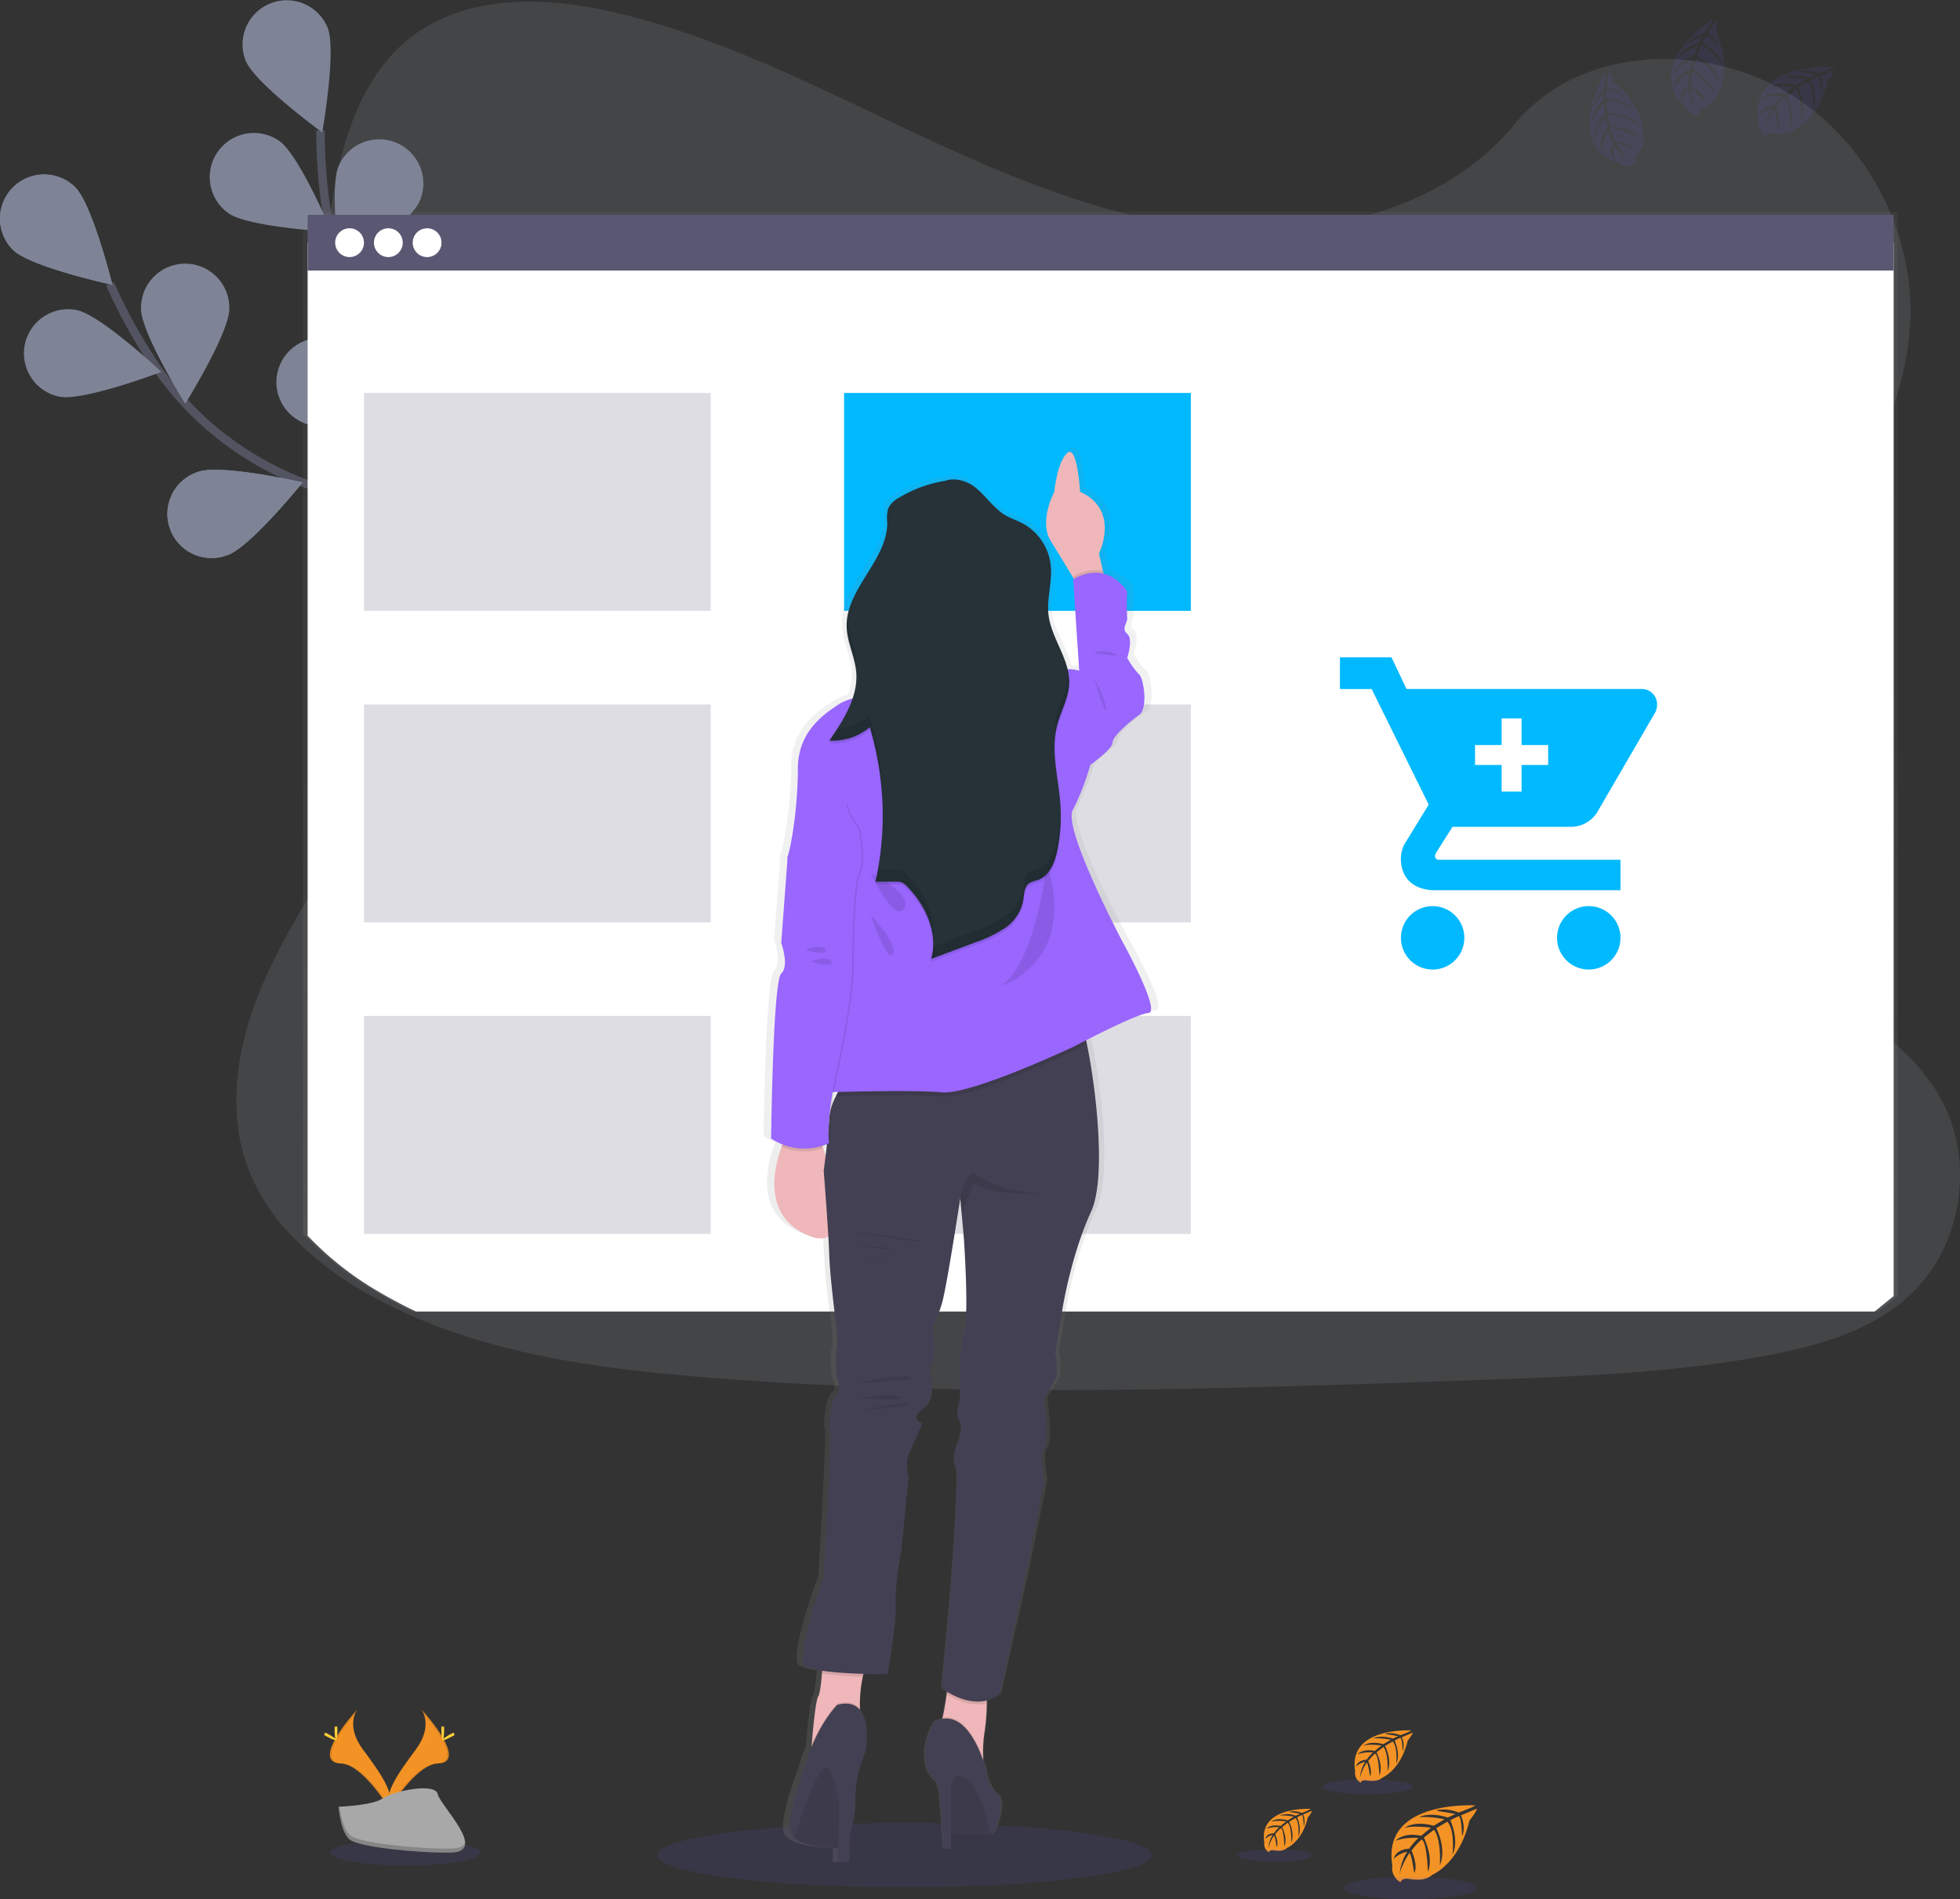 <svg xmlns="http://www.w3.org/2000/svg" xmlns:xlink="http://www.w3.org/1999/xlink" width="464.34" height="449.901" viewBox="0 0 464.34 449.901">
  <rect x="0" y="0" width="464.34" height="449.901" fill="#333333" stroke="none"/>
  <defs>
    <linearGradient id="linear-gradient" x1="0.5" y1="1" x2="0.5" gradientUnits="objectBoundingBox">
      <stop offset="0" stop-color="gray" stop-opacity="0.251"/>
      <stop offset="0.54" stop-color="gray" stop-opacity="0.122"/>
      <stop offset="1" stop-color="gray" stop-opacity="0.102"/>
    </linearGradient>
    <linearGradient id="linear-gradient-2" x1="0.5" x2="0.5" xlink:href="#linear-gradient"/>
  </defs>
  <g id="Grupo_5969" data-name="Grupo 5969" transform="translate(-1504.344 -1563.499)">
    <path id="Trazado_2382" data-name="Trazado 2382" d="M545.97,327.7c-.4.383-.777.756-1.173,1.118a39.336,39.336,0,0,1-4.583,3.627c-8.324,5.7-18.586,8.477-28.581,10.367-22.417,4.241-45.3,5.065-68.092,5.874-61.576,2.194-123.3,4.383-184.726-.672-24.269-1.995-49.073-5.333-71.065-15.569q-4.728-2.194-9.271-4.84a75.314,75.314,0,0,1-16.908-13.123,47.506,47.506,0,0,1-10.557-16.829c-4.648-13.249-2.188-28.13,3.119-41.116a137.341,137.341,0,0,1,7.439-15.1c4.1-7.312,8.616-14.414,12.737-21.721,14.667-25.973,24.237-58.832,10.7-85.471-3.891-7.653-9.514-14.372-12.685-22.361-4.045-10.22-3.733-21.569-2.447-32.592q.251-2.1.53-4.157c2.2-16.346,6.33-33.957,19.076-44.161,13.239-10.6,32.04-10.068,48.47-6.3C263.5,30.6,287.073,42.924,310.893,54.053s48.741,21.3,74.92,22.387c23.117.966,50.08-6.262,65.422-25.049,14.9-18.246,42.912-19.637,63.1-8.614,13.858,7.564,24.2,21.191,28.557,36.518a59.434,59.434,0,0,1,1.9,9.511,56.768,56.768,0,0,1,.34,8.971c-.061,1.48-.178,2.945-.34,4.394-3.373,30.245-27.655,54.1-42.415,81.12-7.212,13.2-12.3,29.049-7.345,43.279,7.564,21.684,33.868,29.4,49.752,45.531a45.177,45.177,0,0,1,7.807,10.393C560.293,296.856,557.45,316.251,545.97,327.7Z" transform="translate(1411.776 1541.691)" fill="#dae9fd" opacity="0.1"/>
    <g id="flowers" transform="translate(1504.344 1563.499)">
      <path id="Trazado_2383" data-name="Trazado 2383" d="M200.9,252.794S176.755,210,140.368,197.678a74.424,74.424,0,0,1-37.71-28.209A124.928,124.928,0,0,1,91.53,149.46" transform="translate(-65.473 -82.261)" fill="none" stroke="#535461" stroke-width="2"/>
      <path id="Trazado_2384" data-name="Trazado 2384" d="M45.066,118.127c4.147,4.005,23.453,8.2,23.453,8.2s-4.724-19.17-8.882-23.2a10.461,10.461,0,1,0-14.572,15.013Z" transform="translate(-41.89 -58.849)" fill="#7e8496"/>
      <path id="Trazado_2385" data-name="Trazado 2385" d="M61.121,181.706c5.664,1.123,24.146-5.874,24.146-5.874S70.858,162.31,65.189,161.187a10.46,10.46,0,1,0-4.069,20.521Z" transform="translate(-47.022 -87.736)" fill="#7e8496"/>
      <path id="Trazado_2386" data-name="Trazado 2386" d="M131.631,253.682c5.459-1.89,17.847-17.254,17.847-17.254s-19.254-4.4-24.708-2.514a10.461,10.461,0,1,0,6.824,19.768Z" transform="translate(-77.77 -122.16)" fill="#7e8496"/>
      <path id="Trazado_2387" data-name="Trazado 2387" d="M202.988,294.432c5.7-.945,20.524-13.989,20.524-13.989s-18.23-7.6-23.931-6.656a10.462,10.462,0,1,0,3.407,20.645Z" transform="translate(-112.645 -141.29)" fill="#7e8496"/>
      <path id="Trazado_2388" data-name="Trazado 2388" d="M126.455,151.059c0,5.774-10.446,22.534-10.446,22.534s-10.467-16.75-10.472-22.524a10.461,10.461,0,1,1,20.918,0Z" transform="translate(-72.127 -77.944)" fill="#7e8496"/>
      <path id="Trazado_2389" data-name="Trazado 2389" d="M207.661,198.048c-1.727,5.512-16.713,18.372-16.713,18.372s-4.976-19.133-3.27-24.671A10.461,10.461,0,0,1,207.624,198Z" transform="translate(-110.983 -99.071)" fill="#7e8496"/>
      <path id="Trazado_2390" data-name="Trazado 2390" d="M279.114,257.819c-.766,5.727-13.364,20.933-13.364,20.933s-8.136-17.994-7.349-23.721a10.461,10.461,0,1,1,20.735,2.787Z" transform="translate(-144.727 -128.109)" fill="#7e8496"/>
      <path id="Trazado_2391" data-name="Trazado 2391" d="M45.066,118.127c4.147,4.005,23.453,8.2,23.453,8.2s-4.724-19.17-8.882-23.2a10.461,10.461,0,1,0-14.572,15.013Z" transform="translate(-41.89 -58.849)" fill="#7e8496"/>
      <path id="Trazado_2393" data-name="Trazado 2393" d="M131.631,253.682c5.459-1.89,17.847-17.254,17.847-17.254s-19.254-4.4-24.708-2.514a10.461,10.461,0,1,0,6.824,19.768Z" transform="translate(-77.77 -122.16)" fill="#7e8496"/>
      <path id="Trazado_2394" data-name="Trazado 2394" d="M202.988,294.432c5.7-.945,20.524-13.989,20.524-13.989s-18.23-7.6-23.931-6.656a10.462,10.462,0,1,0,3.407,20.645Z" transform="translate(-112.645 -141.29)" fill="#7e8496" opacity="0.25"/>
      <path id="Trazado_2396" data-name="Trazado 2396" d="M207.661,198.048c-1.727,5.512-16.713,18.372-16.713,18.372s-4.976-19.133-3.27-24.671A10.461,10.461,0,0,1,207.624,198Z" transform="translate(-110.983 -99.071)" fill="#7e8496" opacity="0.25"/>
      <path id="Trazado_2397" data-name="Trazado 2397" d="M279.114,257.819c-.766,5.727-13.364,20.933-13.364,20.933s-8.136-17.994-7.349-23.721a10.461,10.461,0,1,1,20.735,2.787Z" transform="translate(-144.727 -128.109)" fill="#7e8496" opacity="0.25"/>
      <path id="Trazado_2398" data-name="Trazado 2398" d="M244.648,219.072s-4.724-48.911-33.006-74.926A74.4,74.4,0,0,1,188.6,103.077,125.008,125.008,0,0,1,186.54,80.27" transform="translate(-110.611 -49.39)" fill="none" stroke="#535461" stroke-width="2"/>
      <path id="Trazado_2399" data-name="Trazado 2399" d="M152.087,35.823c2.163,5.359,18.125,16.986,18.125,16.986S173.651,33.361,171.493,28a10.469,10.469,0,0,0-19.422,7.821Z" transform="translate(-93.875 -21.441)" fill="#7e8496"/>
      <path id="Trazado_2400" data-name="Trazado 2400" d="M140.987,100.472c4.724,3.323,24.445,4.409,24.445,4.409s-7.648-18.193-12.372-21.516a10.469,10.469,0,0,0-12.073,17.107Z" transform="translate(-86.864 -49.95)" fill="#7e8496"/>
      <path id="Trazado_2401" data-name="Trazado 2401" d="M176.426,194.851c5.774.488,23.327-8.535,23.327-8.535s-15.816-11.826-21.574-12.309a10.461,10.461,0,1,0-1.753,20.844Z" transform="translate(-101.143 -93.895)" fill="#7e8496"/>
      <path id="Trazado_2402" data-name="Trazado 2402" d="M225.059,260.975c5.6,1.449,24.435-4.472,24.435-4.472s-13.59-14.33-19.18-15.779a10.461,10.461,0,1,0-5.249,20.252Z" transform="translate(-125.19 -125.46)" fill="#7e8496"/>
      <path id="Trazado_2403" data-name="Trazado 2403" d="M213.043,99.125c-2.336,5.281-18.682,16.361-18.682,16.361s-2.782-19.548-.446-24.834a10.461,10.461,0,1,1,19.129,8.473Z" transform="translate(-113.672 -51.364)" fill="#7e8496"/>
      <path id="Trazado_2404" data-name="Trazado 2404" d="M264.433,174.4c-3.811,4.341-22.723,10.026-22.723,10.026s3.191-19.485,7.008-23.826a10.457,10.457,0,0,1,15.716,13.8Z" transform="translate(-136.822 -85.864)" fill="#7e8496"/>
      <path id="Trazado_2405" data-name="Trazado 2405" d="M308.261,258.368c-3.023,4.924-20.7,13.721-20.7,13.721s-.147-19.747,2.877-24.671a10.469,10.469,0,0,1,17.847,10.95Z" transform="translate(-158.604 -126.427)" fill="#7e8496"/>
    </g>
    <ellipse id="Elipse_387" data-name="Elipse 387" cx="58.543" cy="7.622" rx="58.543" ry="7.622" transform="translate(1660.053 1995.333)" fill="#6c63ff" opacity="0.1"/>
    <g id="floor_flowers" data-name="floor flowers" transform="translate(1581.068 1968.468)">
      <ellipse id="Elipse_388" data-name="Elipse 388" cx="17.784" cy="3.044" rx="17.784" ry="3.044" transform="translate(1.492 30.854)" fill="#6c63ff" opacity="0.1"/>
      <path id="Trazado_2406" data-name="Trazado 2406" d="M224.95,792.94s2.882,3.774-1.333,9.448-7.69,10.5-6.3,14.052c0,0,6.357-10.577,11.548-10.724S230.651,799.3,224.95,792.94Z" transform="translate(-201.81 -792.94)" fill="#f49325"/>
      <path id="Trazado_2407" data-name="Trazado 2407" d="M225.109,792.94a4.635,4.635,0,0,1,.588,1.186c5.05,5.932,7.742,11.469,2.887,11.606-4.519.131-9.947,8.215-11.244,10.257a4.859,4.859,0,0,0,.152.467s6.357-10.577,11.548-10.724S230.809,799.3,225.109,792.94Z" transform="translate(-201.969 -792.94)" opacity="0.1"/>
      <path id="Trazado_2408" data-name="Trazado 2408" d="M241.747,801.322c0,1.328-.147,2.4-.331,2.4s-.336-1.05-.336-2.4.189-.7.373-.7S241.747,799.994,241.747,801.322Z" transform="translate(-213.248 -796.514)" fill="#ffd037"/>
      <path id="Trazado_2409" data-name="Trazado 2409" d="M243.8,804.294c-1.165.635-2.184,1.018-2.273.856s.787-.808,1.953-1.444.7-.173.793,0S244.962,803.659,243.8,804.294Z" transform="translate(-213.456 -797.9)" fill="#ffd037"/>
      <path id="Trazado_2410" data-name="Trazado 2410" d="M197.259,792.94s-2.882,3.774,1.333,9.448,7.69,10.5,6.3,14.052c0,0-6.357-10.577-11.548-10.724S191.569,799.3,197.259,792.94Z" transform="translate(-189.353 -792.94)" fill="#f49325"/>
      <path id="Trazado_2411" data-name="Trazado 2411" d="M197.249,792.94a4.634,4.634,0,0,0-.588,1.186c-5.05,5.932-7.742,11.469-2.887,11.606,4.525.131,9.947,8.215,11.244,10.257a3.731,3.731,0,0,1-.152.467s-6.357-10.577-11.548-10.724S191.559,799.3,197.249,792.94Z" transform="translate(-189.342 -792.94)" opacity="0.1"/>
      <path id="Trazado_2412" data-name="Trazado 2412" d="M192.91,801.322c0,1.328.147,2.4.331,2.4s.336-1.05.336-2.4-.189-.7-.373-.7S192.91,799.994,192.91,801.322Z" transform="translate(-190.362 -796.514)" fill="#ffd037"/>
      <path id="Trazado_2413" data-name="Trazado 2413" d="M188.767,804.294c1.165.635,2.178,1.018,2.268.856s-.787-.808-1.953-1.444-.7-.173-.793,0S187.6,803.659,188.767,804.294Z" transform="translate(-188.057 -797.9)" fill="#ffd037"/>
      <path id="Trazado_2414" data-name="Trazado 2414" d="M194.66,832.855s8.063-.252,10.5-1.979,12.4-3.8,13-1.024,12.115,13.8,3.013,13.873-21.149-1.417-23.574-2.892S194.66,832.855,194.66,832.855Z" transform="translate(-191.194 -809.833)" fill="#a8a8a8"/>
      <path id="Trazado_2415" data-name="Trazado 2415" d="M221.331,846.7c-9.1.073-21.149-1.417-23.574-2.892-1.848-1.129-2.583-5.165-2.829-7.023h-.268s.525,6.5,2.934,7.979,14.472,2.966,23.574,2.892c2.625,0,3.538-.955,3.485-2.341C224.291,846.16,223.289,846.68,221.331,846.7Z" transform="translate(-191.194 -813.768)" opacity="0.2"/>
      <path id="Trazado_2416" data-name="Trazado 2416" d="M689.689,836.184S667.5,834.845,670.115,850.4a3.783,3.783,0,0,0,1.968,3.995s.042-1.15,2.278-.761a10.163,10.163,0,0,0,2.409.115,4.987,4.987,0,0,0,2.95-1.218h0s6.236-2.572,8.661-12.771c0,0,1.8-2.226,1.727-2.8l-3.748,1.575s1.281,2.7.273,4.95c0,0-.121-4.85-.84-4.724-.147,0-1.948.934-1.948.934s2.2,4.724.525,8.126c0,0,.63-5.774-1.228-7.784l-2.625,1.538s2.572,4.861.829,8.829c0,0,.446-6.084-1.38-8.456l-2.388,1.863s2.415,4.792.94,8.084c0,0-.189-7.081-1.459-7.616a13.743,13.743,0,0,0-2.409,2.625s1.653,3.475.63,5.312c0,0-.63-4.724-1.15-4.724,0,0-2.1,3.149-2.3,5.249a11.429,11.429,0,0,1,1.8-5.569,6.266,6.266,0,0,0-3.186,1.653s.325-2.21,3.674-2.4a14.376,14.376,0,0,1,2.184-2.514,13.668,13.668,0,0,0-5.4.619s1.79-2.1,6.01-1.139l2.357-1.921s-4.42-.609-6.3.063c0,0,2.163-1.848,6.934-.525l2.572-1.533a23.424,23.424,0,0,0-6.021-.525s2.373-1.281,6.771.1l1.837-.824s-2.766-.525-3.575-.625-.85-.31-.85-.31a9.584,9.584,0,0,1,5.191.577S689.758,836.431,689.689,836.184Z" transform="translate(-416.975 -813.471)" fill="#f49325"/>
      <ellipse id="Elipse_389" data-name="Elipse 389" cx="15.705" cy="2.656" rx="15.705" ry="2.656" transform="translate(241.723 39.62)" fill="#6c63ff" opacity="0.1"/>
      <path id="Trazado_2417" data-name="Trazado 2417" d="M623.442,837.775s-12.514-.756-11.023,8.015a2.142,2.142,0,0,0,1.113,2.252s0-.651,1.286-.43a6.126,6.126,0,0,0,1.354.068,2.871,2.871,0,0,0,1.664-.688h0s3.517-1.454,4.887-7.2c0,0,1.008-1.255.971-1.575l-2.1.9a3.8,3.8,0,0,1,.152,2.792s-.068-2.735-.472-2.672c-.084,0-1.1.525-1.1.525s1.239,2.625.3,4.582c0,0,.352-3.27-.693-4.393l-1.485.871s1.449,2.74.467,4.976c0,0,.252-3.433-.782-4.766l-1.344,1.05s1.359,2.7.525,4.556c0,0-.11-3.995-.824-4.294a8.21,8.21,0,0,0-1.36,1.464s.934,1.963.357,3c0,0-.357-2.661-.646-2.672a8.818,8.818,0,0,0-1.3,2.971,6.378,6.378,0,0,1,1.008-3.149,3.527,3.527,0,0,0-1.8.929s.184-1.249,2.1-1.354a7.949,7.949,0,0,1,1.228-1.417,7.691,7.691,0,0,0-3.044.346s1.013-1.176,3.391-.64l1.328-1.087a10.941,10.941,0,0,0-3.548.037s1.218-1.05,3.911-.283l1.444-.861a12.97,12.97,0,0,0-3.391-.294,5.219,5.219,0,0,1,3.816.058l1.05-.462s-1.575-.31-2.01-.357-.483-.173-.483-.173a5.417,5.417,0,0,1,2.929.325A12.364,12.364,0,0,0,623.442,837.775Z" transform="translate(-389.608 -814.233)" fill="#f49325"/>
      <ellipse id="Elipse_390" data-name="Elipse 390" cx="8.855" cy="1.496" rx="8.855" ry="1.496" transform="translate(216.36 33.08)" fill="#6c63ff" opacity="0.1"/>
      <path id="Trazado_2418" data-name="Trazado 2418" d="M666.71,802.362s-15.1-.913-13.322,9.674a2.583,2.583,0,0,0,1.344,2.719s0-.782,1.549-.525a7.448,7.448,0,0,0,1.638.079,3.459,3.459,0,0,0,2.01-.829h0s4.247-1.753,5.895-8.7c0,0,1.223-1.512,1.176-1.9l-2.551,1.087a4.589,4.589,0,0,1,.189,3.37s-.084-3.3-.577-3.223c-.094,0-1.323.635-1.323.635s1.5,3.207.367,5.533c0,0,.43-3.947-.835-5.3l-1.8,1.05s1.753,3.307.567,6.01c0,0,.3-4.142-.945-5.774l-1.627,1.265s1.648,3.26.646,5.5c0,0-.131-4.819-1-5.186a9.883,9.883,0,0,0-1.638,1.769s1.129,2.367.425,3.617c0,0-.425-3.207-.777-3.223a10.538,10.538,0,0,0-1.575,3.585,7.722,7.722,0,0,1,1.218-3.79,4.268,4.268,0,0,0-2.168,1.123s.221-1.506,2.52-1.638a9.872,9.872,0,0,1,1.485-1.711,9.346,9.346,0,0,0-3.674.425s1.218-1.423,4.094-.777l1.606-1.307s-3.013-.415-4.288.042c0,0,1.47-1.255,4.724-.341l1.748-1.05a17.221,17.221,0,0,0-4.094-.352s1.612-.871,4.609.068l1.249-.556s-1.884-.373-2.436-.43-.577-.21-.577-.21a6.524,6.524,0,0,1,3.533.394A15.4,15.4,0,0,0,666.71,802.362Z" transform="translate(-409.061 -797.407)" fill="#f49325"/>
      <ellipse id="Elipse_391" data-name="Elipse 391" cx="10.692" cy="1.806" rx="10.692" ry="1.806" transform="translate(236.558 16.466)" fill="#6c63ff" opacity="0.1"/>
    </g>
    <g id="browser" transform="translate(1576.13 1613.659)">
      <path id="Trazado_2419" data-name="Trazado 2419" d="M556.454,373.75V117H178.65V359.021a75.195,75.195,0,0,0,16.679,13.48q4.472,2.724,9.134,4.981H551.947Z" transform="translate(-178.65 -117)" fill="url(#linear-gradient)"/>
      <path id="Trazado_2420" data-name="Trazado 2420" d="M556.476,380.506V131H180.73V366.213a75.266,75.266,0,0,0,16.578,13.123q4.45,2.625,9.09,4.84H551.983Z" transform="translate(-179.638 -123.651)" fill="#fff"/>
      <rect id="Rectángulo_2832" data-name="Rectángulo 2832" width="375.741" height="13.196" transform="translate(1.097 0.73)" fill="#5a5773"/>
    </g>
    <g id="buttons" transform="translate(1583.747 1617.575)">
      <circle id="Elipse_392" data-name="Elipse 392" cx="3.412" cy="3.412" r="3.412" fill="#fff"/>
      <circle id="Elipse_393" data-name="Elipse 393" cx="3.412" cy="3.412" r="3.412" transform="translate(9.186)" fill="#fff"/>
      <circle id="Elipse_394" data-name="Elipse 394" cx="3.412" cy="3.412" r="3.412" transform="translate(18.372)" fill="#fff"/>
    </g>
    <g id="boxes" transform="translate(1590.571 1656.586)">
      <rect id="Rectángulo_2833" data-name="Rectángulo 2833" width="82.149" height="51.62" transform="translate(113.743)" fill="#01b9fe"/>
      <rect id="Rectángulo_2834" data-name="Rectángulo 2834" width="82.149" height="51.62" fill="#5a5773" opacity="0.2"/>
      <rect id="Rectángulo_2836" data-name="Rectángulo 2836" width="82.149" height="51.62" transform="translate(0 73.797)" fill="#5a5773" opacity="0.2"/>
      <rect id="Rectángulo_2837" data-name="Rectángulo 2837" width="82.149" height="51.62" transform="translate(113.743 73.797)" fill="#5a5773" opacity="0.2"/>
      <rect id="Rectángulo_2839" data-name="Rectángulo 2839" width="82.149" height="51.62" transform="translate(0 147.589)" fill="#5a5773" opacity="0.2"/>
      <rect id="Rectángulo_2840" data-name="Rectángulo 2840" width="82.149" height="51.62" transform="translate(113.743 147.589)" fill="#5a5773" opacity="0.2"/>
    </g>
    <g id="woman" transform="translate(1685.233 1669.477)">
      <path id="Trazado_2421" data-name="Trazado 2421" d="M473.042,339.8s-14.755-26.97-12.267-31.358a59.767,59.767,0,0,0,4.32-10.74s5.449-3.727,5.449-5.249,4.315-5.044,6.588-6.577,1.134-8.771,0-9.648a20,20,0,0,1-2.934-3.947s1.575-4.383,0-5.7.231-2.625,0-3.947a52.969,52.969,0,0,1,0-6.136,9.892,9.892,0,0,0-5.806-4.2l-.168-.693-.971-4.089s4.724-9.055-2.94-13.795a12.812,12.812,0,0,0-1.7-.892,5.884,5.884,0,0,0-.042-.593,37.1,37.1,0,0,0-1.113-6.934c-.4-1.27-.919-2.126-1.575-1.932a1.05,1.05,0,0,0-.43.247,4.787,4.787,0,0,0-.814.961h0a.216.216,0,0,1-.037.058,16.462,16.462,0,0,0-1.806,5.013,28.95,28.95,0,0,0-.525,3.149h0a17.317,17.317,0,0,0-.877,1.947c-.929,2.409-2.016,6.582-.037,9.669,1.68,2.625,3.942,6.231,5.585,8.855l.052.084.1.163-.173.11v.4l.152,2.21,1.27,19.1a8.114,8.114,0,0,0-1.165-.247,10.585,10.585,0,0,0-1.7-.11c-1.108-4.352-4.147-8.4-4.724-12.944a12,12,0,0,1-.089-1.37c.047-2.861.761-5.732.7-8.588,0-.525,0-1.05-.052-1.575h0a4.2,4.2,0,0,0-.042-.436,12.907,12.907,0,0,0-7.018-9.779c-1.318-.656-2.745-1.092-4.026-1.811-2.961-1.659-4.855-4.651-7.543-6.7-2-1.527-4.987-2.346-7.218-1.575a33.328,33.328,0,0,0-3.512.724h0a31.678,31.678,0,0,0-8.036,3.338c-.341.2-.682.415-1.008.656a4.441,4.441,0,0,0-1.622,1.895,4.965,4.965,0,0,0-.252,2.042c0,.5,0,1.008.031,1.507-.147,8.4-9.2,14.9-9.942,23.1,0,.194-.031.388-.042.583v.9h0v.656c.131,3.6,2,6.945,2.341,10.524.031.32.047.635.052.955a15.874,15.874,0,0,1-.929,4.819,14.1,14.1,0,0,0-3.26,1.323c-2.751,1.769-7.716,4.824-9.527,10.666a15.623,15.623,0,0,0-.688,4.682,97.766,97.766,0,0,1-1.533,16.718,31.249,31.249,0,0,1-.966,4.11.967.967,0,0,0-.031.4l-1.092,14.173-.194,2.493L389,340.006s.079.215.194.577a16.693,16.693,0,0,1,.43,1.638,8.808,8.808,0,0,1,.142,3.674,2.53,2.53,0,0,1-.766,1.349.566.566,0,0,0-.089.1,10.9,10.9,0,0,0-.829,3.611c-.094.735-.184,1.575-.273,2.446-.525,5.59-.85,13.957-1.05,20.876-.189,6.824-.257,12.215-.257,12.215a13.932,13.932,0,0,0,2.819,1.4c-.074.184-.152.373-.226.572a27.574,27.574,0,0,0-1.711,7.212c-.441,5.16,1,10.892,8.2,13.842a11.572,11.572,0,0,0,1.412.483,4.478,4.478,0,0,0,3.59-.22c0,.31.037.609.053.908.073,1.281.136,2.451.168,3.433.226,6.141,1.748,16.881,1.748,16.881s.525,4.388.068,5.7,0,6.577,0,6.577,1.575,2.625,0,3.947-2.042,7.874-1.575,8.771a.3.3,0,0,1,.026.1c.346,2.178-1.611,34.544-1.611,34.544s-1.853,4.955-3.328,10.1c-1.438,5.008-2.52,10.194-1.186,11.165a11.141,11.141,0,0,0,4.152,1.123c0,.215-.031.43-.052.651-.189,2.315-.488,4.808-.919,5.438-.625.892-1.281,7.811-1.6,11.548l-.031.415a38.682,38.682,0,0,0-1.69,4.9s-5.023,12.6-3.323,15.868a2.682,2.682,0,0,0,.625.772h0a1.414,1.414,0,0,0,.163.147c2.42,1.937,8.483,2.341,10.682,2.43l-.084,3.118v.115h2.861v-.079c0-.394.063-2.2.157-4.614,0-.43.031-.882.052-1.344,0-.362.037-.73.052-1.108a19.421,19.421,0,0,0,1.244-7.008,30.747,30.747,0,0,1,1.1-8.126,22.57,22.57,0,0,1,1.454-3.963s.892-4.724-.352-8.068a5.825,5.825,0,0,0-1.05-1.816c0-.11,0-.22,0-.336v-.714a30.283,30.283,0,0,1,.672-6.729.745.745,0,0,1,0-.105c.042-.184.089-.357.137-.525l.031-.115.929.031c2.85.079,4.945.079,4.945.079s2.273-11.622,2.047-16.661v-.682a64.9,64.9,0,0,1,1.375-11.816l1.832-17.768s-.908-3.076,0-5.249c.562-1.354,1.722-3.869,2.53-5.6.378-.8.677-1.433.8-1.706l.074-.147a3.4,3.4,0,0,1-.808-.4h0c-.74-.493-1.4-1.459.814-2.882,3.407-2.194,2.273-7.674,2.273-7.674a3.94,3.94,0,0,1,.178-3.727c1.181-1.753,0-8.33,0-8.33a27.543,27.543,0,0,0,2.331-5.485c.845-2.625,2.981-15.459,3.989-21.647.331-2.031.525-3.344.525-3.344l.031.32.031.346h0l.283,2.924.037.388.525,5.527s1.05,14.53.394,20.225v.1a6.729,6.729,0,0,1-.383,1.727c-1.207,2.729-.987,13.574-.924,15.973v.483a9.659,9.659,0,0,0-.64,3.706h0a2.378,2.378,0,0,0,.415,1.1,2.793,2.793,0,0,1,.4,1.706v.052a6.206,6.206,0,0,1-.063.756,14.415,14.415,0,0,1-.8,2.971s-1.218,3.2-.756,4.876h0a1.543,1.543,0,0,0,.3.593,1.4,1.4,0,0,1,.173.63.223.223,0,0,0,0,.058c.425,3.533-.672,19.128-1.323,27.663-.262,3.37-.451,5.638-.451,5.638l-1.8,18.634.178.126c.2.147.588.4,1.1.7v.042l-.079.562c-.257,1.8-.6,3.884-.982,5.48-.031.121-.058.236-.089.346a5.024,5.024,0,0,0-1.926.772c-3.821,6.787-2.131,12.167,0,13.732.6.441,1.013,1.674,1.286,3.207l.525,6.766v.777a2.016,2.016,0,0,0,.1.619l.163,2.052.22,2.855h1.743v-3.459h.094c2.751.094,7.186.21,9.118.058h.052a3.4,3.4,0,0,0,.525-.058,1.318,1.318,0,0,0,.3-.084c1.024-.493,3.575-7.727,1.276-9.37s-2.808-6.3-2.808-6.3c-.2-.609-.4-1.186-.6-1.737v-.357a28.87,28.87,0,0,1,.273-6.015,45.761,45.761,0,0,0,.6-7.186v-.667a8.958,8.958,0,0,0,1.171-.383l.084-.037a8.247,8.247,0,0,0,1.958-1.16l6.425-28.471.677-3.312,3.858-18.839s-1.36-6.577,0-7.669c.5-.4.635-2.1.6-4.068-.052-3.443-.6-7.774-.6-7.774s1.816-2.85,2.73-4.6,0-6.357,0-6.357l1.79-10.54s2.047-12.5,7.039-23.023c3.674-7.742,1.333-28.65-1.05-39.778-.063-.289-.126-.572-.189-.845v-.042c1.123-.556,2.5-1.228,3.968-1.932l.556-.262c1.863-.877,3.837-1.779,5.606-2.53l.115-.047a39.156,39.156,0,0,1,3.9-1.459,6.545,6.545,0,0,1,1.2-.247C482.58,356.456,473.042,339.8,473.042,339.8Zm-71.026,35.668h.945c-.11.2-.215.415-.32.625-.063.126-.126.247-.184.373-.346.719-.667,1.454-.929,2.173.1-.777.236-1.622.383-2.525C401.948,375.91,401.985,375.673,402.016,375.463Zm-2.551,13.684a.389.389,0,0,0,0-.073l-.079-.247c-.058-.168-.11-.336-.163-.525q.488-.147.992-.331h.068v.173c-.026.247-.058.493-.089.735h0a.52.52,0,0,1,0,.094,5.106,5.106,0,0,1-.068.577c-.047.378-.094.745-.136,1.1-.1-.331-.2-.656-.3-.976a2.489,2.489,0,0,1-.22-.525Z" transform="translate(-386.5 -223.338)" fill="url(#linear-gradient-2)"/>
      <path id="Trazado_2422" data-name="Trazado 2422" d="M528.177,256.623l-5.669,2.005-2.058-3.412c-1.575-2.625-3.758-6.215-5.37-8.824-2.845-4.588.877-11.58.877-11.58s.672-7.018,3.065-9.181,3.06,9.181,3.06,9.181c9.611,4.367,4.462,14.64,4.462,14.64l.934,4.073Z" transform="translate(-447.078 -224.297)" fill="#efb7b9"/>
      <path id="Trazado_2423" data-name="Trazado 2423" d="M534.007,281.946l-5.669,2.005-2.058-3.412v-.3a9.872,9.872,0,0,1,7.039-1.391Z" transform="translate(-452.908 -249.621)" opacity="0.1"/>
      <path id="Trazado_2424" data-name="Trazado 2424" d="M523.56,305.528l2.84-2.4-1.423-21.637s7.349-5.029,12.787,2.84a55.219,55.219,0,0,0,0,6.12c.22,1.312-1.527,2.625,0,3.932s0,5.685,0,5.685A19.735,19.735,0,0,0,540.583,304c1.092.871,2.189,8.089,0,9.616s-6.294,5.029-6.294,6.556-5.249,5.249-5.249,5.249l-4.609-6.094Z" transform="translate(-451.616 -250.212)" fill="#9966fe"/>
      <path id="Trazado_2425" data-name="Trazado 2425" d="M399.352,553.708c-10.593-4.493-8.241-15.469-6.246-21a28.581,28.581,0,0,1,1.4-3.275l5.942-3.606s1.213,3.092,2.509,7.239C405.966,542.716,409.425,557.986,399.352,553.708Z" transform="translate(-388.823 -367.048)" fill="#efb7b9"/>
      <path id="Trazado_2426" data-name="Trazado 2426" d="M421.748,767.161a17.844,17.844,0,0,0-1.575,4.42,31.919,31.919,0,0,0-.682,7.522c.042,1.748.189,2.892.189,2.892l-11.8,8.115s.068-.95.184-2.346c.3-3.716.94-10.614,1.538-11.506.415-.619.7-3.107.887-5.417s.257-4.336.257-4.336S424.945,761.182,421.748,767.161Z" transform="translate(-396.658 -480.353)" fill="#efb7b9"/>
      <path id="Trazado_2427" data-name="Trazado 2427" d="M476.925,779.856s0,2.257-.084,4.882a49.989,49.989,0,0,1-.572,7.165A29.5,29.5,0,0,0,476,797.9c.079,2.625.268,4.987.268,4.987s-12.047-11.391-10.818-12.293a5.582,5.582,0,0,0,.955-2.5c.367-1.575.7-3.674.945-5.459.294-2.126.478-3.837.478-3.837Z" transform="translate(-423.967 -487.227)" fill="#efb7b9"/>
      <path id="Trazado_2428" data-name="Trazado 2428" d="M424.133,767.161a17.847,17.847,0,0,0-1.575,4.42,96.43,96.43,0,0,1-9.658-.74c.178-2.257.257-4.336.257-4.336S427.33,761.182,424.133,767.161Z" transform="translate(-399.042 -480.353)" opacity="0.1"/>
      <path id="Trazado_2429" data-name="Trazado 2429" d="M478.724,779.865s0,2.257-.084,4.882c-3.758.961-7.622-.961-9.49-2.1.294-2.126.478-3.837.478-3.837Z" transform="translate(-425.766 -487.236)" opacity="0.1"/>
      <path id="Trazado_2430" data-name="Trazado 2430" d="M472.572,525.684c-4.808,10.5-6.777,22.949-6.777,22.949l-1.748,10.5s.877,4.588,0,6.336-2.625,4.593-2.625,4.593,1.312,10.708,0,11.8,0,7.648,0,7.648l-4.373,22.046-6.12,28.408c-5.9,4.813-13.753-1.307-13.753-1.307l1.732-18.577s2.625-32.544,1.533-33.878.436-5.464.436-5.464,1.533-3.937.441-5.464.215-4.808.215-4.808-.436-13.333.877-16.393,0-21.989,0-21.989l-.525-5.895-.3-3.265-.026-.32s-.2,1.307-.525,3.333c-.966,6.168-3.023,18.949-3.837,21.579a28.1,28.1,0,0,1-2.241,5.464s1.134,6.556,0,8.3a4.066,4.066,0,0,0-.173,3.716s1.092,5.464-2.189,7.648,0,3.281,0,3.281-2.4,5.249-3.275,7.427,0,5.249,0,5.249l-1.748,17.7s-1.533,7.428-1.312,12.456-1.968,16.608-1.968,16.608-16.829,0-19.422-1.968,4.331-21.17,4.331-21.17,1.968-33.657,1.527-34.529,0-7.433,1.533-8.74,0-3.937,0-3.937-.436-5.249,0-6.556-.068-5.685-.068-5.685-1.465-10.708-1.68-16.829-1.312-19.884-1.312-19.884,1.144-8.514,1.318-12.566a14.272,14.272,0,0,1,1.575-5.107,45.562,45.562,0,0,1,3.254-5.711S467.124,477.381,469.3,478.9c.577.4,1.417,3.149,2.247,7.123C473.853,497.129,476.11,517.968,472.572,525.684Z" transform="translate(-394.948 -344.704)" fill="#444053"/>
      <circle id="Elipse_395" data-name="Elipse 395" cx="15.081" cy="15.081" r="15.081" transform="translate(30.639 17.245)" fill="#a1616a"/>
      <path id="Trazado_2431" data-name="Trazado 2431" d="M478.6,486.037c-1.737.892-2.9,1.507-2.9,1.507s-24.477,11.585-31.437,10.929c-5.386-.525-19.133-.226-25.122-.079a45.571,45.571,0,0,1,3.254-5.711s51.788-15.3,53.961-13.779C476.933,479.318,477.773,482.053,478.6,486.037Z" transform="translate(-402.007 -344.704)" opacity="0.1"/>
      <path id="Trazado_2432" data-name="Trazado 2432" d="M426.881,327.312s-13.968,2.2-17.264,4.367-9.826,6.341-9.826,15.3-1.527,18.141-2.4,20.76,13.768,23.82,13.768,23.82l-5.249,32.13s21-.656,27.988,0,31.458-10.929,31.458-10.929,14.425-7.648,17.485-7.874-6.12-16.829-6.12-16.829-14.209-26.875-11.805-31.248a60.391,60.391,0,0,0,4.168-10.708l-2.625-22.288a8.574,8.574,0,0,0-7.212,1.092c-3.281,2.4-14.425,1.092-14.425,1.092Z" transform="translate(-391.654 -270.904)" fill="#9966fe"/>
      <path id="Trazado_2433" data-name="Trazado 2433" d="M399.931,395.118l-5.48,1.528-1.517,20.566s1.968,5.464,0,7.212-2.4,39.122-2.4,39.122a14.292,14.292,0,0,0,13.768,1.092s-1.092-4.152,2.189-19.233,3.275-22.729,3.275-22.729,0-18.8,1.533-21.857,0-10.708,0-10.708-3.06-4.152-2.845-5.68S399.931,395.118,399.931,395.118Z" transform="translate(-388.415 -299.808)" opacity="0.1"/>
      <path id="Trazado_2434" data-name="Trazado 2434" d="M404.513,533.1a13.958,13.958,0,0,1-9.853-.357,28.586,28.586,0,0,1,1.4-3.275L402,525.86S403.237,528.952,404.513,533.1Z" transform="translate(-390.377 -367.063)" opacity="0.1"/>
      <path id="Trazado_2435" data-name="Trazado 2435" d="M399.306,395.1l-5.464,1.527-1.527,20.566s1.968,5.464,0,7.212-2.4,39.122-2.4,39.122a14.275,14.275,0,0,0,13.768,1.071s-1.092-4.152,2.184-19.233,3.281-22.729,3.281-22.729,0-18.8,1.527-21.857,0-10.708,0-10.708-3.06-4.152-2.84-5.68S399.306,395.1,399.306,395.1Z" transform="translate(-388.12 -299.789)" fill="#9966fe"/>
      <path id="Trazado_2436" data-name="Trazado 2436" d="M504.309,411.15s-2.84,24.477-11.149,29.07C493.16,440.22,511.737,434.976,504.309,411.15Z" transform="translate(-437.173 -312.565)" opacity="0.1"/>
      <path id="Trazado_2437" data-name="Trazado 2437" d="M434.88,415.32s10.267,5.023,7.874,8.519S434.88,415.32,434.88,415.32Z" transform="translate(-409.485 -314.546)" opacity="0.1"/>
      <path id="Trazado_2438" data-name="Trazado 2438" d="M434.88,434.47s6.556,6.777,5.249,9.181S434.88,434.47,434.88,434.47Z" transform="translate(-409.485 -323.644)" opacity="0.1"/>
      <path id="Trazado_2439" data-name="Trazado 2439" d="M535.63,327.47s2.572,4.367,2.819,7.212S535.63,327.47,535.63,327.47Z" transform="translate(-457.35 -272.81)" opacity="0.1"/>
      <path id="Trazado_2440" data-name="Trazado 2440" d="M535.63,315.789s1.291-1.1,4.588,0S535.63,315.789,535.63,315.789Z" transform="translate(-457.35 -267.028)" opacity="0.1"/>
      <path id="Trazado_2441" data-name="Trazado 2441" d="M494.354,555.352A30.391,30.391,0,0,1,478.37,553.3l-2.756,7.055-.3-3.265c.451-2.74,1.328-5.674,3.06-6.414A26.526,26.526,0,0,0,494.354,555.352Z" transform="translate(-428.693 -378.854)" opacity="0.1"/>
      <path id="Trazado_2442" data-name="Trazado 2442" d="M426.18,577.07s13.443,2.787,17.212,2.294Z" transform="translate(-405.352 -391.392)" opacity="0.1"/>
      <path id="Trazado_2443" data-name="Trazado 2443" d="M428.84,583.76s5.737-.247,8.6.9Z" transform="translate(-406.615 -394.56)" opacity="0.1"/>
      <path id="Trazado_2444" data-name="Trazado 2444" d="M430.09,588.31a51.439,51.439,0,0,0,7.947,1.05Z" transform="translate(-407.209 -396.732)" opacity="0.1"/>
      <path id="Trazado_2445" data-name="Trazado 2445" d="M429.46,644.179c.247-.163,11.475-2.787,12.871-.9Z" transform="translate(-406.91 -422.524)" opacity="0.1"/>
      <path id="Trazado_2446" data-name="Trazado 2446" d="M429.46,651.708s9.753-1.15,10,0S429.46,651.708,429.46,651.708Z" transform="translate(-406.91 -426.609)" opacity="0.1"/>
      <path id="Trazado_2447" data-name="Trazado 2447" d="M429.46,656.553s10.409-2.152,11.637-1.627S429.46,656.553,429.46,656.553Z" transform="translate(-406.91 -428.341)" opacity="0.1"/>
      <path id="Trazado_2448" data-name="Trazado 2448" d="M419.72,794.037l-11.8,8.115s.068-.95.184-2.346a31.811,31.811,0,0,1,6.042-9.863c2.661-.693,4.341-.052,5.386,1.2C419.573,792.888,419.72,794.037,419.72,794.037Z" transform="translate(-396.676 -492.39)" opacity="0.1"/>
      <path id="Trazado_2449" data-name="Trazado 2449" d="M416.324,801.62a29.285,29.285,0,0,0-2.462,12.073,18.724,18.724,0,0,1-2.5,9.716,9.572,9.572,0,0,1-.829,1.186s-8.2-.068-11.07-2.446a2.84,2.84,0,0,1-.772-.945c-1.643-3.275,3.2-15.816,3.2-15.816,2.541-9.669,7.7-14.834,7.7-14.834C418.78,788.177,416.324,801.62,416.324,801.62Z" transform="translate(-392.131 -492.682)" fill="#444053"/>
      <path id="Trazado_2450" data-name="Trazado 2450" d="M412.37,837.116a9.569,9.569,0,0,1-.829,1.186s-8.2-.068-11.07-2.446c1.412-4.672,5.916-18.808,8.026-16.4C410.48,821.71,411.861,832.57,412.37,837.116Z" transform="translate(-393.137 -506.416)" opacity="0.1"/>
      <path id="Trazado_2451" data-name="Trazado 2451" d="M420.482,820.325,419.91,841.5h2.75s.446-18.577,1.674-21.175S420.482,820.325,420.482,820.325Z" transform="translate(-402.373 -506.411)" fill="#444053"/>
      <path id="Trazado_2452" data-name="Trazado 2452" d="M476.269,811.23s-12.047-11.391-10.818-12.293a5.582,5.582,0,0,0,.955-2.5c2.315-.4,6.3.562,9.6,9.811C476.08,808.868,476.269,811.23,476.269,811.23Z" transform="translate(-423.967 -495.573)" opacity="0.1"/>
      <path id="Trazado_2453" data-name="Trazado 2453" d="M475.279,824.235a1.227,1.227,0,0,1-.289.084,85.553,85.553,0,0,1-9.564,0,2.068,2.068,0,0,1-2-2.063c0-.787,0-1.748-.063-2.772-.137-3.233-.525-7.081-1.685-7.947-2.052-1.575-3.674-6.918,0-13.684,0,0,7.044-5.38,12.125,10.792,0,0,.493,4.614,2.7,6.252S476.266,823.768,475.279,824.235Z" transform="translate(-421.177 -495.875)" fill="#444053"/>
      <path id="Trazado_2454" data-name="Trazado 2454" d="M478.477,836.646a85.553,85.553,0,0,1-9.564,0,2.068,2.068,0,0,1-2-2.063c0-.787,0-1.748-.063-2.772.887-3.916,2.163-7.947,3.806-8.866C470.666,822.941,475.637,822.379,478.477,836.646Z" transform="translate(-424.673 -508.203)" opacity="0.1"/>
      <path id="Trazado_2455" data-name="Trazado 2455" d="M423.46,799.221l1.323,17.621h1.68V797.72Z" transform="translate(-382.066 -484.956)" fill="#444053"/>
      <path id="Trazado_2456" data-name="Trazado 2456" d="M446.109,239.1a30.141,30.141,0,0,0-13.448,4.32,5.589,5.589,0,0,0-2.535,2.546,8.439,8.439,0,0,0-.2,3.149c.142,9.039-9.937,15.879-9.622,24.912.126,3.585,1.926,6.924,2.257,10.5.551,5.963-2.976,11.448-6.357,16.388a13.574,13.574,0,0,0,9.58-3.176,72.642,72.642,0,0,1,1.339,36.613h4.834a3.675,3.675,0,0,1,1.412.173,3.548,3.548,0,0,1,1.118.835c4.52,4.5,7.548,11.149,5.821,17.291l10.288-3.858a30.561,30.561,0,0,0,7.1-3.386,10.256,10.256,0,0,0,4.388-6.325c.278-1.575.189-3.454,1.486-4.367a8.086,8.086,0,0,1,2.026-.751c2.824-1,4.073-4.262,4.651-7.2a41.469,41.469,0,0,0,.656-10.955c-.457-6.141-2.273-12.377-.777-18.372.845-3.365,2.724-6.5,2.876-9.973.247-5.727-4.231-10.661-4.9-16.356-.467-3.968.966-7.984.5-11.952a12.839,12.839,0,0,0-6.756-9.748c-1.265-.651-2.625-1.087-3.874-1.806-2.85-1.653-4.672-4.63-7.26-6.677s-6.9-2.819-8.845-.157Z" transform="translate(-400.61 -230.809)" opacity="0.1"/>
      <path id="Trazado_2457" data-name="Trazado 2457" d="M446.109,237.844a30.141,30.141,0,0,0-13.448,4.32,5.589,5.589,0,0,0-2.535,2.546,8.439,8.439,0,0,0-.2,3.149c.142,9.039-9.937,15.879-9.622,24.918.126,3.58,1.926,6.918,2.257,10.5.551,5.963-2.976,11.448-6.357,16.393a13.648,13.648,0,0,0,9.58-3.176,72.616,72.616,0,0,1,1.338,36.6h4.834a3.675,3.675,0,0,1,1.412.178,3.454,3.454,0,0,1,1.118.829c4.519,4.5,7.548,11.149,5.821,17.291l10.288-3.858a30.563,30.563,0,0,0,7.1-3.386,10.256,10.256,0,0,0,4.388-6.325c.278-1.575.189-3.454,1.486-4.367a8.082,8.082,0,0,1,2.026-.751c2.824-1,4.073-4.262,4.651-7.2a41.469,41.469,0,0,0,.672-10.965c-.457-6.141-2.273-12.377-.777-18.372.845-3.365,2.724-6.5,2.877-9.973.247-5.727-4.231-10.661-4.9-16.356-.467-3.968.966-7.979.5-11.952a12.85,12.85,0,0,0-6.756-9.748c-1.265-.651-2.625-1.087-3.874-1.8-2.85-1.659-4.672-4.635-7.259-6.682s-6.9-2.819-8.845-.157Z" transform="translate(-400.61 -230.206)" fill="#263238"/>
      <g id="Grupo_1389" data-name="Grupo 1389" transform="translate(15.59 15.47)" opacity="0.1">
        <path id="Trazado_2458" data-name="Trazado 2458" d="M442.292,252.81a5.839,5.839,0,0,0-.031.609C442.276,253.219,442.286,253.015,442.292,252.81Z" transform="translate(-428.581 -252.81)"/>
        <path id="Trazado_2459" data-name="Trazado 2459" d="M514.959,285.286c.189-2.782.808-5.575.577-8.346C515.364,279.722,514.744,282.515,514.959,285.286Z" transform="translate(-463.098 -264.274)"/>
        <path id="Trazado_2460" data-name="Trazado 2460" d="M426.262,310.548c-.3-3.254-1.821-6.3-2.178-9.548a11.965,11.965,0,0,0-.079,1.8c.126,3.543,1.884,6.855,2.241,10.383A14.171,14.171,0,0,0,426.262,310.548Z" transform="translate(-419.905 -275.705)"/>
        <path id="Trazado_2461" data-name="Trazado 2461" d="M518.481,335.6a22.509,22.509,0,0,0-.525,6.519,19.769,19.769,0,0,1,.525-3.785c.845-3.365,2.724-6.5,2.877-9.973a10.821,10.821,0,0,0-.084-1.848C520.864,329.633,519.232,332.541,518.481,335.6Z" transform="translate(-464.52 -287.824)"/>
        <path id="Trazado_2462" data-name="Trazado 2462" d="M425.78,344.36a13.648,13.648,0,0,1-7.748,3.149c-.6.934-1.218,1.848-1.832,2.751a13.648,13.648,0,0,0,9.58-3.176,72.437,72.437,0,0,1,3.055,19.658A72.6,72.6,0,0,0,425.78,344.36Z" transform="translate(-416.2 -296.304)"/>
        <path id="Trazado_2463" data-name="Trazado 2463" d="M492.091,393.692c-.577,2.94-1.827,6.2-4.651,7.2a7.874,7.874,0,0,0-2.026.756c-1.3.913-1.207,2.8-1.486,4.367a10.125,10.125,0,0,1-4.388,6.3,31.558,31.558,0,0,1-7.1,3.391l-9.816,3.674a13.547,13.547,0,0,1-.472,2.913l10.288-3.858a30.565,30.565,0,0,0,7.1-3.386,10.256,10.256,0,0,0,4.388-6.325c.278-1.575.189-3.454,1.486-4.367a8.081,8.081,0,0,1,2.026-.751c2.824-1,4.073-4.262,4.651-7.2a41.162,41.162,0,0,0,.74-9.291A41.1,41.1,0,0,1,492.091,393.692Z" transform="translate(-438.03 -316.614)"/>
        <path id="Trazado_2464" data-name="Trazado 2464" d="M444.414,415.076a3.47,3.47,0,0,0-1.118-.835,3.754,3.754,0,0,0-1.412-.178h-4.289c-.168.913-.346,1.827-.525,2.735H441.9a3.675,3.675,0,0,1,1.412.179,3.453,3.453,0,0,1,1.118.829,20.8,20.8,0,0,1,6.241,12.293C451.206,424.65,448.382,419.044,444.414,415.076Z" transform="translate(-426.115 -329.416)"/>
      </g>
      <path id="Trazado_2465" data-name="Trazado 2465" d="M405.37,449.421s3.905-1.638,4.777,0S405.37,449.421,405.37,449.421Z" transform="translate(-395.465 -330.402)" opacity="0.1"/>
      <path id="Trazado_2466" data-name="Trazado 2466" d="M408,454.771s3.905-1.638,4.782,0S408,454.771,408,454.771Z" transform="translate(-396.715 -332.943)" opacity="0.1"/>
    </g>
    <g id="leaves" transform="translate(1880.953 1568.023)">
      <path id="Trazado_2467" data-name="Trazado 2467" d="M852.991,51.657s-19.973-1.2-17.616,12.792a3.414,3.414,0,0,0,1.774,3.6s.037-1.05,2.047-.688a9.191,9.191,0,0,0,2.168.1,4.5,4.5,0,0,0,2.646-1.1h0s5.611-2.315,7.795-11.49c0,0,1.617-2.005,1.575-2.52L850.01,53.8a6.039,6.039,0,0,1,.242,4.451s-.105-4.367-.756-4.262c-.131,0-1.748.84-1.748.84s1.979,4.236.483,7.317c0,0,.567-5.218-1.1-7.008l-2.383,1.412s2.315,4.373.745,7.942c0,0,.4-5.475-1.244-7.606l-2.152,1.674s2.178,4.289.866,7.249c0,0-.173-6.378-1.318-6.855a12.984,12.984,0,0,0-2.163,2.341s1.485,3.149.562,4.777c0,0-.567-4.241-1.05-4.262,0,0-1.874,2.814-2.068,4.724a10.242,10.242,0,0,1,1.612-5.013,5.6,5.6,0,0,0-2.866,1.491s.289-1.989,3.328-2.168a13.094,13.094,0,0,1,1.963-2.262,12.308,12.308,0,0,0-4.855.562s1.612-1.879,5.412-1.05l2.1-1.732s-3.979-.525-5.669.058c0,0,1.942-1.659,6.241-.451l2.31-1.381a20.737,20.737,0,0,0-5.412-.467s2.131-1.15,6.089.094l1.654-.74s-2.488-.488-3.212-.567-.766-.278-.766-.278a8.588,8.588,0,0,1,4.667.525S853.049,51.877,852.991,51.657Z" transform="translate(-795.383 -40.308)" fill="#6c63ff" opacity="0.1"/>
      <path id="Trazado_2468" data-name="Trazado 2468" d="M805.929,30.06s-16.8,10.871-6.609,20.744a3.416,3.416,0,0,0,3.559,1.848s-.588-.861,1.244-1.769a9.111,9.111,0,0,0,1.811-1.2,4.519,4.519,0,0,0,1.486-2.451h0s3.149-5.2-.525-13.879c0,0,.115-2.572-.241-2.95L804.8,33.551a6.041,6.041,0,0,1,2.835,3.438s-2.672-3.449-3.15-2.981c-.094.094-.913,1.716-.913,1.716s4.11,2.236,4.724,5.6c0,0-2.625-4.54-5.044-4.987l-1.092,2.52s4.462,2.152,5.312,5.958c0,0-2.924-4.651-5.512-5.391l-.735,2.625s4.3,2.184,4.992,5.354c0,0-3.916-5.029-5.123-4.724a13.3,13.3,0,0,0-.357,3.149s3.055,1.638,3.286,3.517c0,0-2.971-3.081-3.354-2.824,0,0,.157,3.375,1.139,5.044a10.251,10.251,0,0,1-1.669-4.992,5.617,5.617,0,0,0-1.428,2.9s-.945-1.774,1.4-3.716a14.37,14.37,0,0,1,.236-2.987,12.151,12.151,0,0,0-3.58,3.328s.189-2.467,3.753-4.031l.682-2.651s-3.527,1.921-4.53,3.407c0,0,.583-2.488,4.756-4.063l1.05-2.483a21.361,21.361,0,0,0-4.64,2.835s1.05-2.194,4.966-3.533L803.693,34s-2.294,1.081-2.924,1.449-.782.231-.782.231a8.6,8.6,0,0,1,4.068-2.346S806.108,30.207,805.929,30.06Z" transform="translate(-776.788 -30.06)" fill="#6c63ff" opacity="0.1"/>
      <path id="Trazado_2469" data-name="Trazado 2469" d="M762.941,54.147S752.9,71.469,766.458,75.632a3.385,3.385,0,0,0,4.01,0s-.908-.493.31-2.136a9.193,9.193,0,0,0,1.05-1.89,4.535,4.535,0,0,0,.215-2.861h0s.446-6.057-6.771-12.131c0,0-1.05-2.341-1.575-2.514l-.226,3.674a6.052,6.052,0,0,1,4.089,1.779s-3.947-1.863-4.147-1.239c-.042.126-.037,1.942-.037,1.942s4.719.142,6.819,2.861c0,0-4.409-2.85-6.756-2.157l.168,2.74s4.95-.1,7.433,2.9c0,0-4.724-2.819-7.349-2.3l.525,2.672s4.829,0,6.876,2.509c0,0-5.774-2.709-6.714-1.905a12.973,12.973,0,0,0,1.118,2.987s3.464.073,4.525,1.643c0,0-4.047-1.4-4.273-.992,0,0,1.674,2.934,3.307,3.974a10.251,10.251,0,0,1-3.753-3.674,5.622,5.622,0,0,0,.042,3.228s-1.648-1.15-.441-3.947a13.19,13.19,0,0,1-1.139-2.766,12.473,12.473,0,0,0-1.68,4.588s-.955-2.283,1.512-5.291L763,64.645s-2.273,3.312-2.493,5.092c0,0-.609-2.483,2.4-5.774l-.2-2.682a20.955,20.955,0,0,0-2.845,4.63s-.073-2.425,2.819-5.4l.079-1.811s-1.575,2-1.947,2.625-.593.535-.593.535a8.64,8.64,0,0,1,2.562-3.942S763.162,54.194,762.941,54.147Z" transform="translate(-759.363 -41.481)" fill="#6c63ff" opacity="0.1"/>
    </g>
    <path id="Trazado_2470" data-name="Trazado 2470" d="M910.552,377.022a7.511,7.511,0,1,0,7.511,7.511A7.512,7.512,0,0,0,910.552,377.022ZM888.59,318.08v7.511H896.1l13.522,27.39-5.653,9.2a7.223,7.223,0,0,0-.94,3.569c0,5.029,3.438,7.511,8.1,7.511h43.919v-7.223h-43a.887.887,0,0,1-.94-.94,4.727,4.727,0,0,1,.4-.934l3.753-5.926h27.983a7.349,7.349,0,0,0,6.572-3.942l13.527-23.259a4.363,4.363,0,0,0,.378-1.879,3.611,3.611,0,0,0-3.758-3.569H904.369L900.8,318.08Zm58.942,58.942a7.511,7.511,0,1,0,7.517,7.513A7.511,7.511,0,0,0,947.532,377.022Z" transform="translate(933.196 1401.128)" fill="#01b9fe"/>
    <path id="Trazado_2471" data-name="Trazado 2471" d="M924.992,330.509h-6.3v-6.3h-4.724v6.3h-6.3v4.724h6.3v6.3h4.724v-6.3h6.3Z" transform="translate(946.125 1409.48)" fill="#fff"/>
  </g>
</svg>
